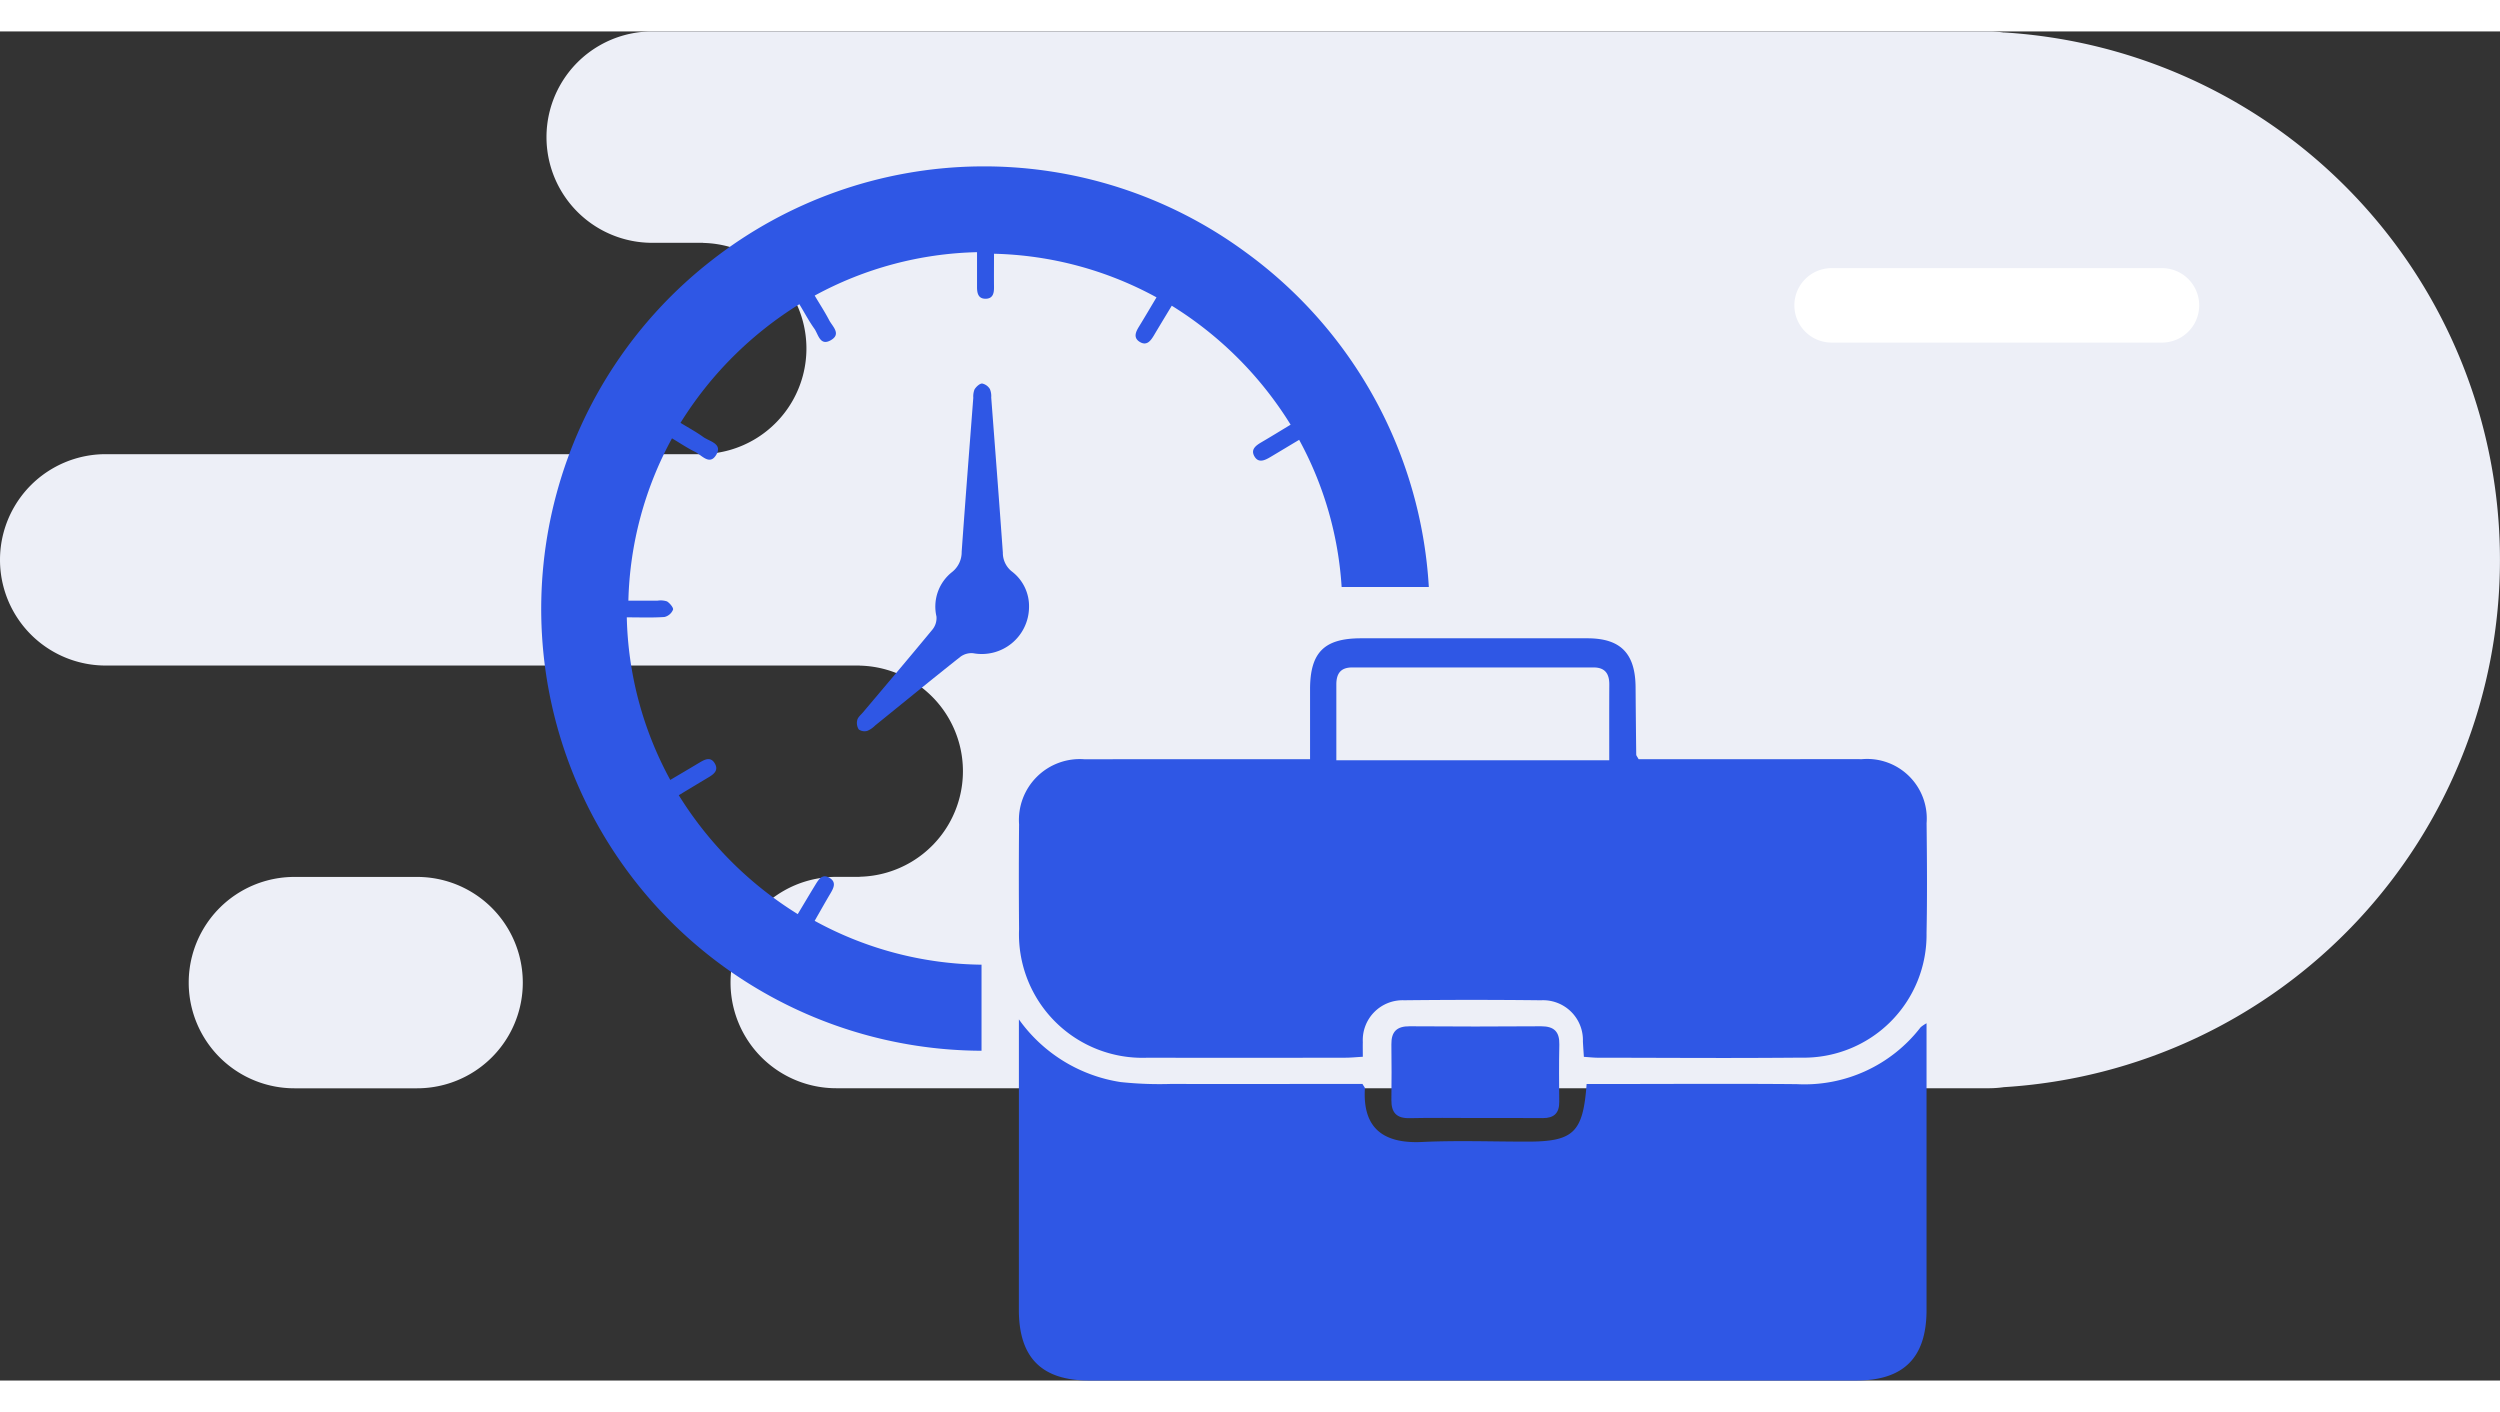 <svg xmlns="http://www.w3.org/2000/svg" width="161.587" height="91.263" viewBox="0 0 150.587 81.263">
  <rect x="0" y="0" width="150.587" height="81.263" fill="#333333" stroke="none"/>
  <g id="Group_5933" data-name="Group 5933" transform="translate(-11231 371.58)">
    <path id="Fill_3" data-name="Fill 3" d="M6.366,0a6.366,6.366,0,1,0,0,12.732h7.391A6.366,6.366,0,0,0,13.758,0Z" transform="translate(11242.367 -320.652)" fill="#edeff7"/>
    <path id="Fill_5" data-name="Fill 5" d="M120.7.065A6.413,6.413,0,0,0,119.843,0H39.284a6.366,6.366,0,0,0,0,12.732h3.069v.007a6.36,6.36,0,0,1,0,12.717v.007H6.366a6.366,6.366,0,0,0,0,12.732H51.78V38.2a6.36,6.36,0,0,1,0,12.717v.007H50.37a6.366,6.366,0,1,0,0,12.732h69.473a6.414,6.414,0,0,0,.861-.065,31.825,31.825,0,0,0,0-63.531Z" transform="translate(11231 -371.58)" fill="#edeff7"/>
    <path id="Fill_28" data-name="Fill 28" d="M22.146,4.485H2.242A2.242,2.242,0,0,1,2.242,0h19.9a2.242,2.242,0,0,1,0,4.485" transform="translate(11339.084 -357.323)" fill="#fff"/>
    <g id="Group_6189" data-name="Group 6189" transform="translate(11263.592 -363.453)">
      <path id="Path_12510" data-name="Path 12510" d="M-835.431,1038.967c-.6.358-1.165.7-1.731,1.036-.336.2-.718.385-.963-.04s.1-.662.441-.861c.561-.328,1.114-.669,1.739-1.047a22.081,22.081,0,0,0-7.159-7.166c-.366.606-.722,1.192-1.072,1.782-.2.338-.445.664-.871.388-.385-.248-.227-.594-.031-.912.349-.568.686-1.143,1.055-1.762a21.437,21.437,0,0,0-9.788-2.626c0,.72-.007,1.364,0,2.01.005.359-.064.688-.488.7-.471.013-.536-.345-.535-.724,0-.669,0-1.337,0-2.081a21.435,21.435,0,0,0-9.778,2.615c.307.518.612.985.869,1.477.2.384.754.838.1,1.212s-.75-.363-.993-.7c-.324-.454-.585-.951-.9-1.471a22.161,22.161,0,0,0-7.159,7.147c.467.288.938.54,1.369.851.377.273,1.192.4.777,1.084-.393.651-.871.008-1.271-.189-.462-.225-.89-.518-1.387-.813a21.51,21.51,0,0,0-2.628,9.779c.608,0,1.182,0,1.754,0a1.208,1.208,0,0,1,.573.044c.172.107.4.383.362.5a.742.742,0,0,1-.517.439c-.729.051-1.463.021-2.267.021a21.393,21.393,0,0,0,2.619,9.793c.58-.344,1.119-.659,1.653-.98.341-.2.739-.484,1.019-.03.3.493-.148.724-.509.938-.537.32-1.072.644-1.651.993a22.133,22.133,0,0,0,7.166,7.162c.366-.609.715-1.2,1.07-1.78.2-.325.419-.679.864-.393.394.254.234.588.044.91-.32.539-.626,1.087-.959,1.668a21.379,21.379,0,0,0,10.051,2.641v5.184a26.612,26.612,0,0,1-24.614-16.719,26.605,26.605,0,0,1,8.371-30.9,26.6,26.6,0,0,1,32.164-.471,26.849,26.849,0,0,1,11.022,20.157l-4.234,0h-1.018A21.284,21.284,0,0,0-835.431,1038.967Z" transform="translate(881.093 -1022.495)" fill="#2f57e5"/>
      <g id="Group_6189-2" data-name="Group 6189" transform="translate(28.776 28.42)">
        <path id="Path_12511" data-name="Path 12511" d="M-648.971,1208.891a3.59,3.59,0,0,0-3.892-3.855q-1.929-.005-3.861,0l-5.264,0h-4.33c-.084-.156-.141-.213-.143-.271q-.024-2.031-.039-4.065c-.016-2.034-.9-2.943-2.9-2.945h-1.917q-2.663,0-5.327,0-2.33,0-4.661,0h-1.73c-2.227,0-3.07.853-3.073,3.07,0,1.375,0,2.75,0,4.212h-1.614q-3.427,0-6.855,0-2.552,0-5.1.006a3.667,3.667,0,0,0-3.958,3.921q-.029,3.153,0,6.307a7.439,7.439,0,0,0,7.756,7.747q2.345.007,4.69.007,3.608,0,7.213-.007c.328,0,.654-.034,1.046-.057,0-.352-.008-.618,0-.884a2.4,2.4,0,0,1,2.486-2.519q2.021-.022,4.044-.023,2.1,0,4.2.024a2.4,2.4,0,0,1,2.527,2.481c.015.3.037.589.058.926.323.021.587.052.851.053,2.528,0,5.056.015,7.585.015q2.311,0,4.625-.02a7.4,7.4,0,0,0,7.58-7.508C-648.929,1213.3-648.948,1211.094-648.971,1208.891Zm-19.115-3.788h-16.439c0-1.589,0-3.078,0-4.567,0-.654.259-1.025.955-1.025h0q2.875,0,5.75,0,2.338,0,4.674,0h1.8q1.155,0,2.313,0h0c.7,0,.952.383.95,1.03C-668.091,1202.033-668.086,1203.521-668.086,1205.1Z" transform="translate(703.651 -1197.748)" fill="#2f57e5"/>
      </g>
      <path id="Path_12512" data-name="Path 12512" d="M-703.6,1339.333a9.247,9.247,0,0,0,6.122,3.776,22.212,22.212,0,0,0,3.045.113c3.46.01,6.921,0,10.382,0h1.146c.086.152.15.211.146.266-.136,2.27.964,3.349,3.451,3.23,2.1-.1,4.206-.021,6.31-.021,2.805,0,3.38-.53,3.594-3.471h1.048c3.868,0,7.736-.026,11.6.008a8.829,8.829,0,0,0,7.47-3.423,2.05,2.05,0,0,1,.358-.243v1.082q0,8.091,0,16.181c0,2.876-1.372,4.254-4.233,4.255q-23.1,0-46.21,0c-2.861,0-4.229-1.38-4.231-4.254C-703.6,1351.1-703.6,1345.373-703.6,1339.333Z" transform="translate(732.381 -1287.952)" fill="#2f57e5"/>
      <path id="Path_12513" data-name="Path 12513" d="M-753.413,1116.654a2.845,2.845,0,0,1-3.358,2.747,1.116,1.116,0,0,0-.791.225c-1.718,1.359-3.413,2.747-5.117,4.125a1.48,1.48,0,0,1-.477.327.6.6,0,0,1-.514-.088.731.731,0,0,1-.088-.571c.045-.172.222-.313.348-.462,1.4-1.659,2.8-3.311,4.182-4.985a1.1,1.1,0,0,0,.239-.788,2.647,2.647,0,0,1,.947-2.679,1.523,1.523,0,0,0,.572-1.213c.22-3.094.463-6.186.7-9.278a1.165,1.165,0,0,1,.076-.508c.1-.158.3-.349.455-.352a.723.723,0,0,1,.469.335,1.111,1.111,0,0,1,.08.507c.237,3.114.478,6.228.7,9.343a1.427,1.427,0,0,0,.564,1.153A2.624,2.624,0,0,1-753.413,1116.654Z" transform="translate(782.804 -1090.074)" fill="#2f57e5"/>
      <path id="Path_12514" data-name="Path 12514" d="M-560.21,1347.427c-1.32,0-2.64-.022-3.959.009-.787.018-1.108-.334-1.1-1.093q.021-1.675,0-3.35c-.012-.768.33-1.1,1.105-1.092q3.959.029,7.918,0c.774,0,1.11.322,1.093,1.1-.025,1.15-.017,2.3-.005,3.451.007.685-.32.984-.991.98C-557.5,1347.42-558.857,1347.427-560.21,1347.427Z" transform="translate(616.487 -1290.104)" fill="#2f57e5"/>
    </g>
  </g>
</svg>
